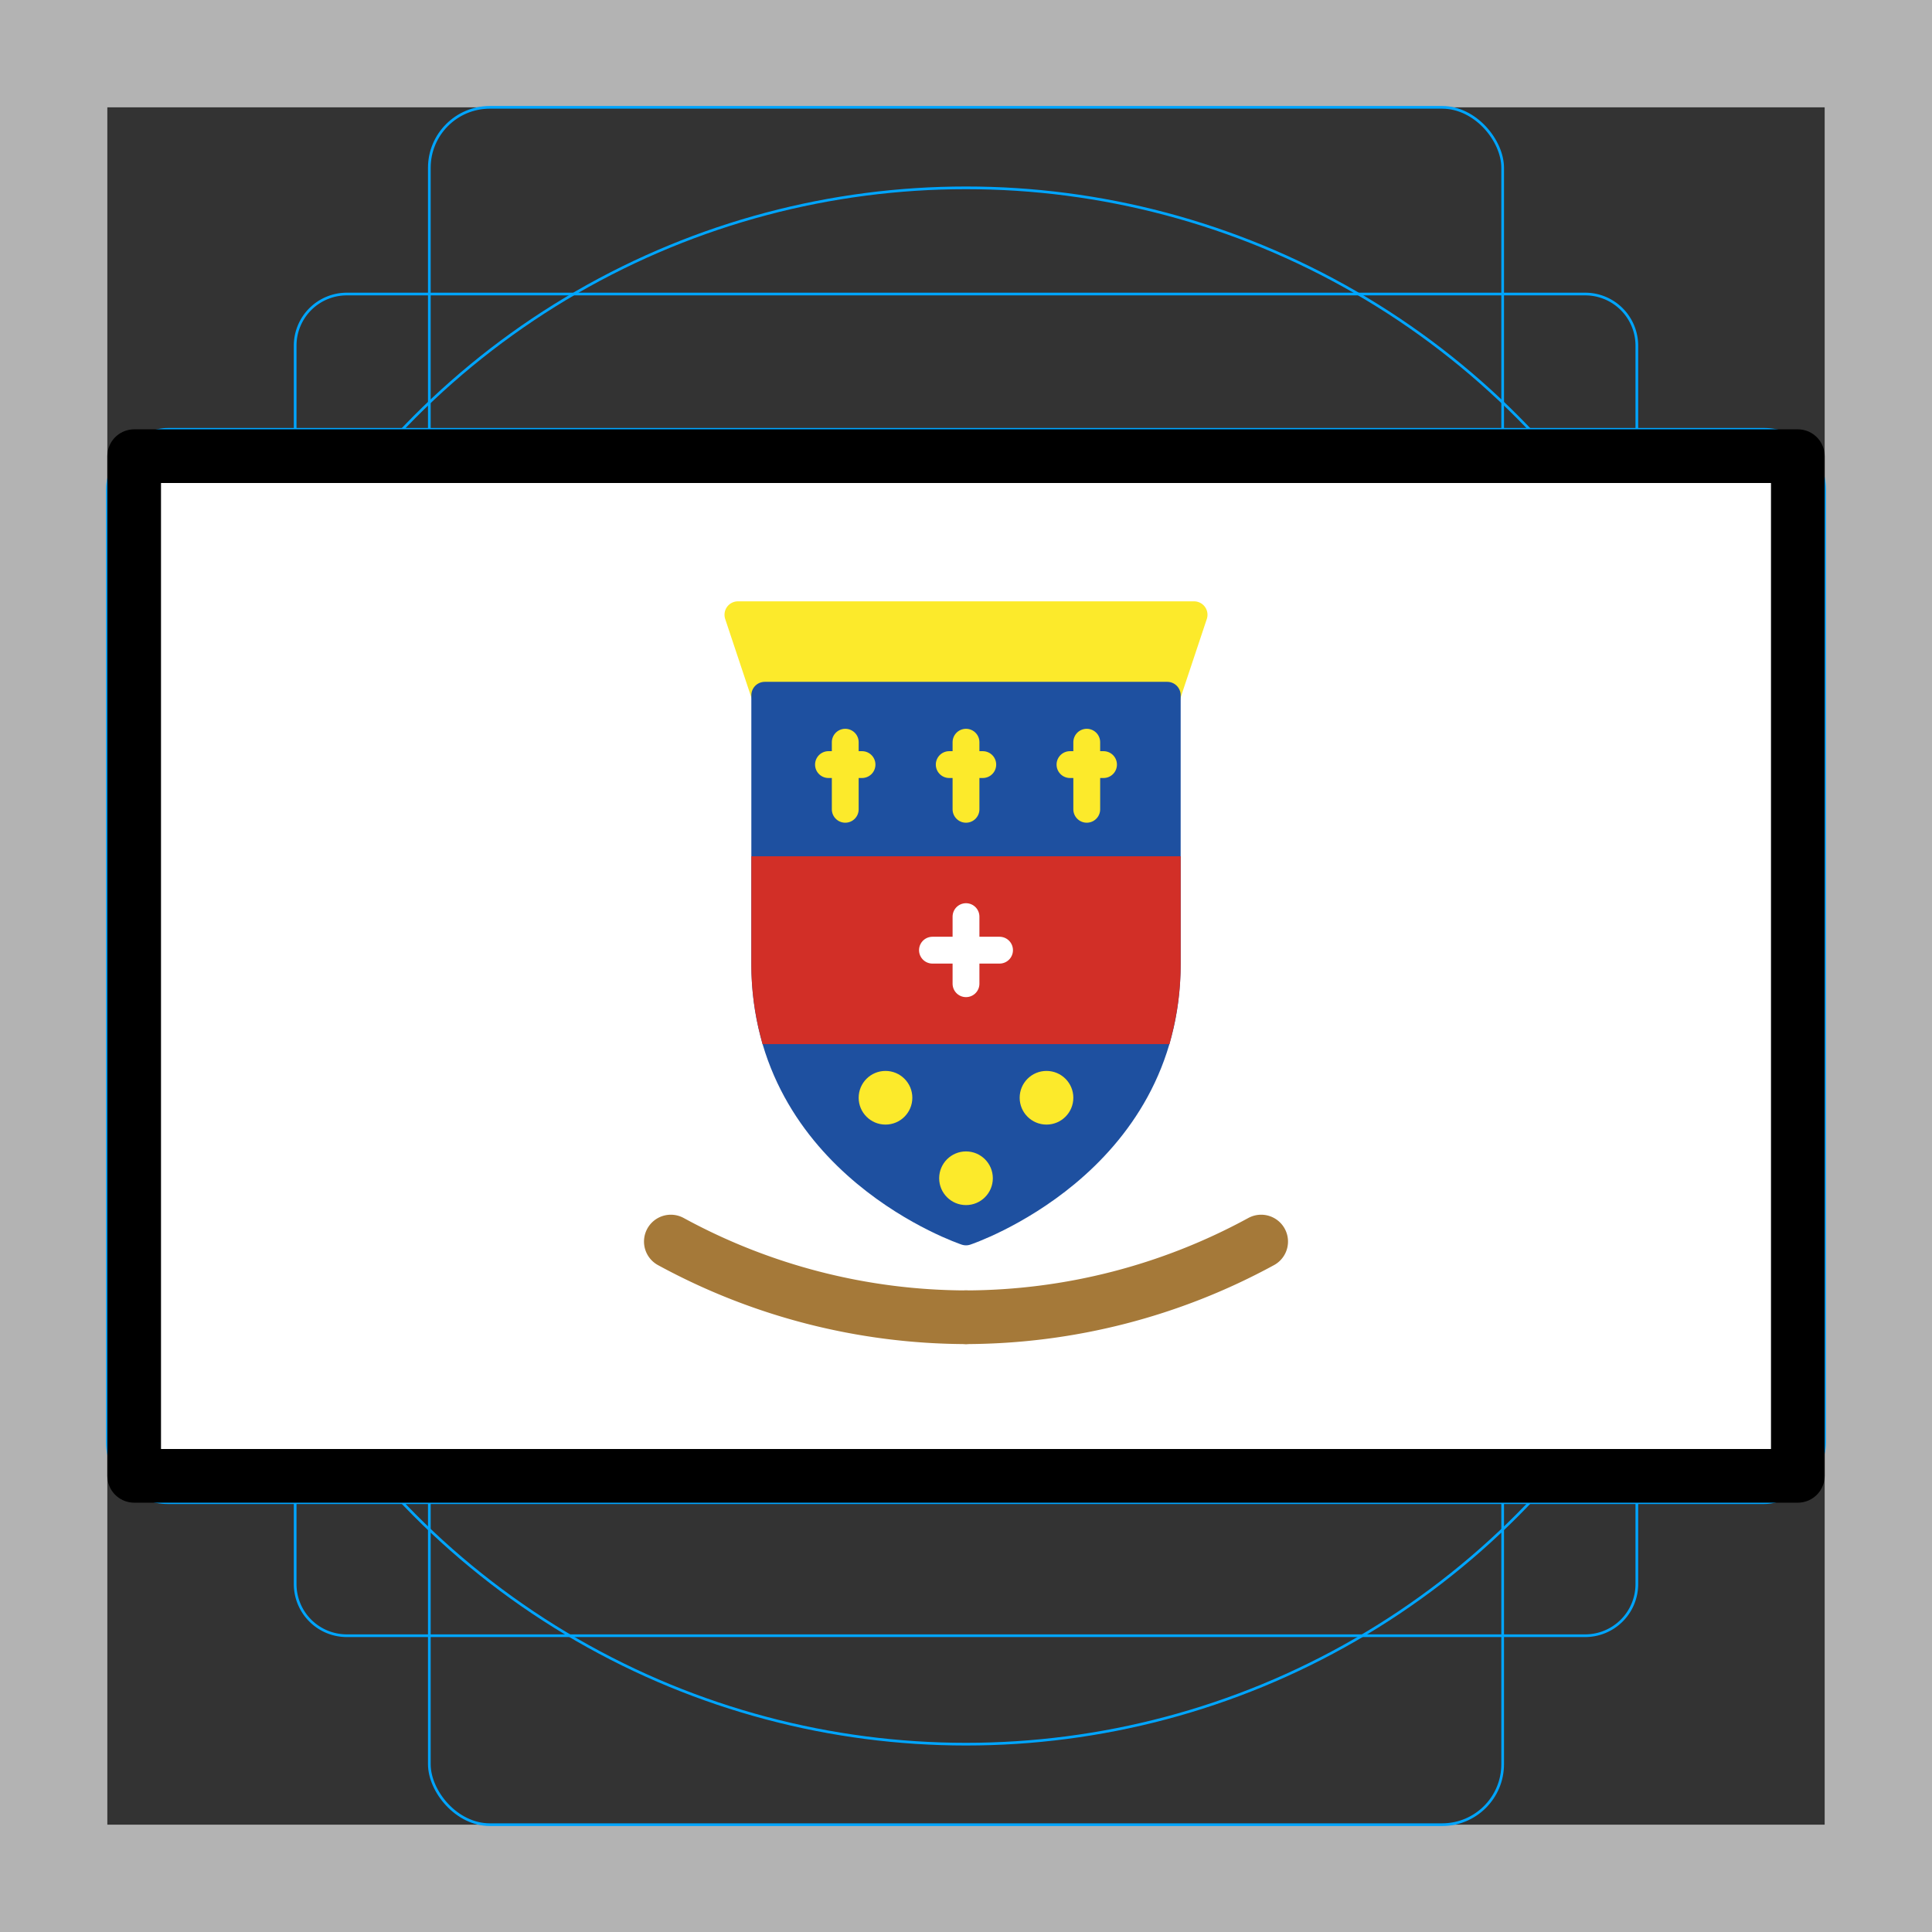 <svg id="emoji" xmlns="http://www.w3.org/2000/svg" viewBox="0 0 72 72">
  <rect x="0" y="0" width="72" height="72" fill="#333333" stroke="none"/>
  <g id="grid">
    <path d="M68,4V68H4V4H68m4-4H0V72H72V0Z" fill="#b3b3b3"/>
    <path d="M12.923,10.958H59.077A1.923,1.923,0,0,1,61,12.881V59.035a1.923,1.923,0,0,1-1.923,1.923H12.923A1.923,1.923,0,0,1,11,59.035V12.881A1.923,1.923,0,0,1,12.923,10.958Z" fill="none" stroke="#00a5ff" stroke-miterlimit="10" stroke-width="0.1"/>
    <rect x="16" y="4" width="40" height="64" rx="2.254" ry="2.254" fill="none" stroke="#00a5ff" stroke-miterlimit="10" stroke-width="0.1"/>
    <rect x="16" y="4" width="40" height="64" rx="2.254" ry="2.254" transform="translate(72) rotate(90)" fill="none" stroke="#00a5ff" stroke-miterlimit="10" stroke-width="0.1"/>
    <circle cx="36" cy="36" r="29" fill="none" stroke="#00a5ff" stroke-miterlimit="10" stroke-width="0.1"/>
  </g>
  <g id="color">
    <rect x="5" y="17" width="62" height="38" fill="#fff"/>
    <g>
      <polygon points="43.5 25.91 44.5 22.91 27.5 22.91 28.5 25.91 43.5 25.91" fill="#fcea2b" stroke="#fcea2b" stroke-linecap="round" stroke-linejoin="round"/>
      <path d="M36,45.91s7.5-2.5,7.5-10v-10h-15v10C28.5,43.41,36,45.91,36,45.91Z" fill="#1e50a0" stroke="#1e50a0" stroke-linecap="round" stroke-linejoin="round"/>
      <path d="M28.5,32.41v3.5a10.184,10.184,0,0,0,.306,2.5H43.194a10.184,10.184,0,0,0,.306-2.5v-3.5Z" fill="#d22f27" stroke="#d22f27" stroke-miterlimit="10"/>
      <g>
        <g>
          <line x1="36" y1="30.16" x2="36" y2="27.66" fill="#fcea2b" stroke="#fcea2b" stroke-linecap="round" stroke-linejoin="round"/>
          <line x1="35.375" y1="28.494" x2="36.625" y2="28.494" fill="#fcea2b" stroke="#fcea2b" stroke-linecap="round" stroke-linejoin="round"/>
        </g>
        <g>
          <line x1="40.5" y1="30.16" x2="40.5" y2="27.66" fill="#fcea2b" stroke="#fcea2b" stroke-linecap="round" stroke-linejoin="round"/>
          <line x1="39.875" y1="28.494" x2="41.125" y2="28.494" fill="#fcea2b" stroke="#fcea2b" stroke-linecap="round" stroke-linejoin="round"/>
        </g>
        <g>
          <line x1="31.5" y1="30.16" x2="31.5" y2="27.66" fill="#fcea2b" stroke="#fcea2b" stroke-linecap="round" stroke-linejoin="round"/>
          <line x1="30.875" y1="28.494" x2="32.125" y2="28.494" fill="#fcea2b" stroke="#fcea2b" stroke-linecap="round" stroke-linejoin="round"/>
        </g>
      </g>
      <g>
        <line x1="36" y1="36.66" x2="36" y2="34.16" fill="#fff" stroke="#fff" stroke-linecap="round" stroke-linejoin="round"/>
        <line x1="37.25" y1="35.41" x2="34.75" y2="35.41" fill="#fff" stroke="#fff" stroke-linecap="round" stroke-linejoin="round"/>
      </g>
      <circle cx="36" cy="43.91" r="1" fill="#fcea2b"/>
      <circle cx="33" cy="40.91" r="1" fill="#fcea2b"/>
      <circle cx="39" cy="40.91" r="1" fill="#fcea2b"/>
      <path d="M47,46.269A23.092,23.092,0,0,1,36,49.09" fill="none" stroke="#a57939" stroke-linecap="round" stroke-linejoin="round" stroke-width="2"/>
      <path d="M25,46.269A23.093,23.093,0,0,0,36,49.09" fill="none" stroke="#a57939" stroke-linecap="round" stroke-linejoin="round" stroke-width="2"/>
    </g>
  </g>
  <g id="line">
    <rect x="5" y="17" width="62" height="38" fill="none" stroke="#000" stroke-linecap="round" stroke-linejoin="round" stroke-width="2"/>
  </g>
</svg>
